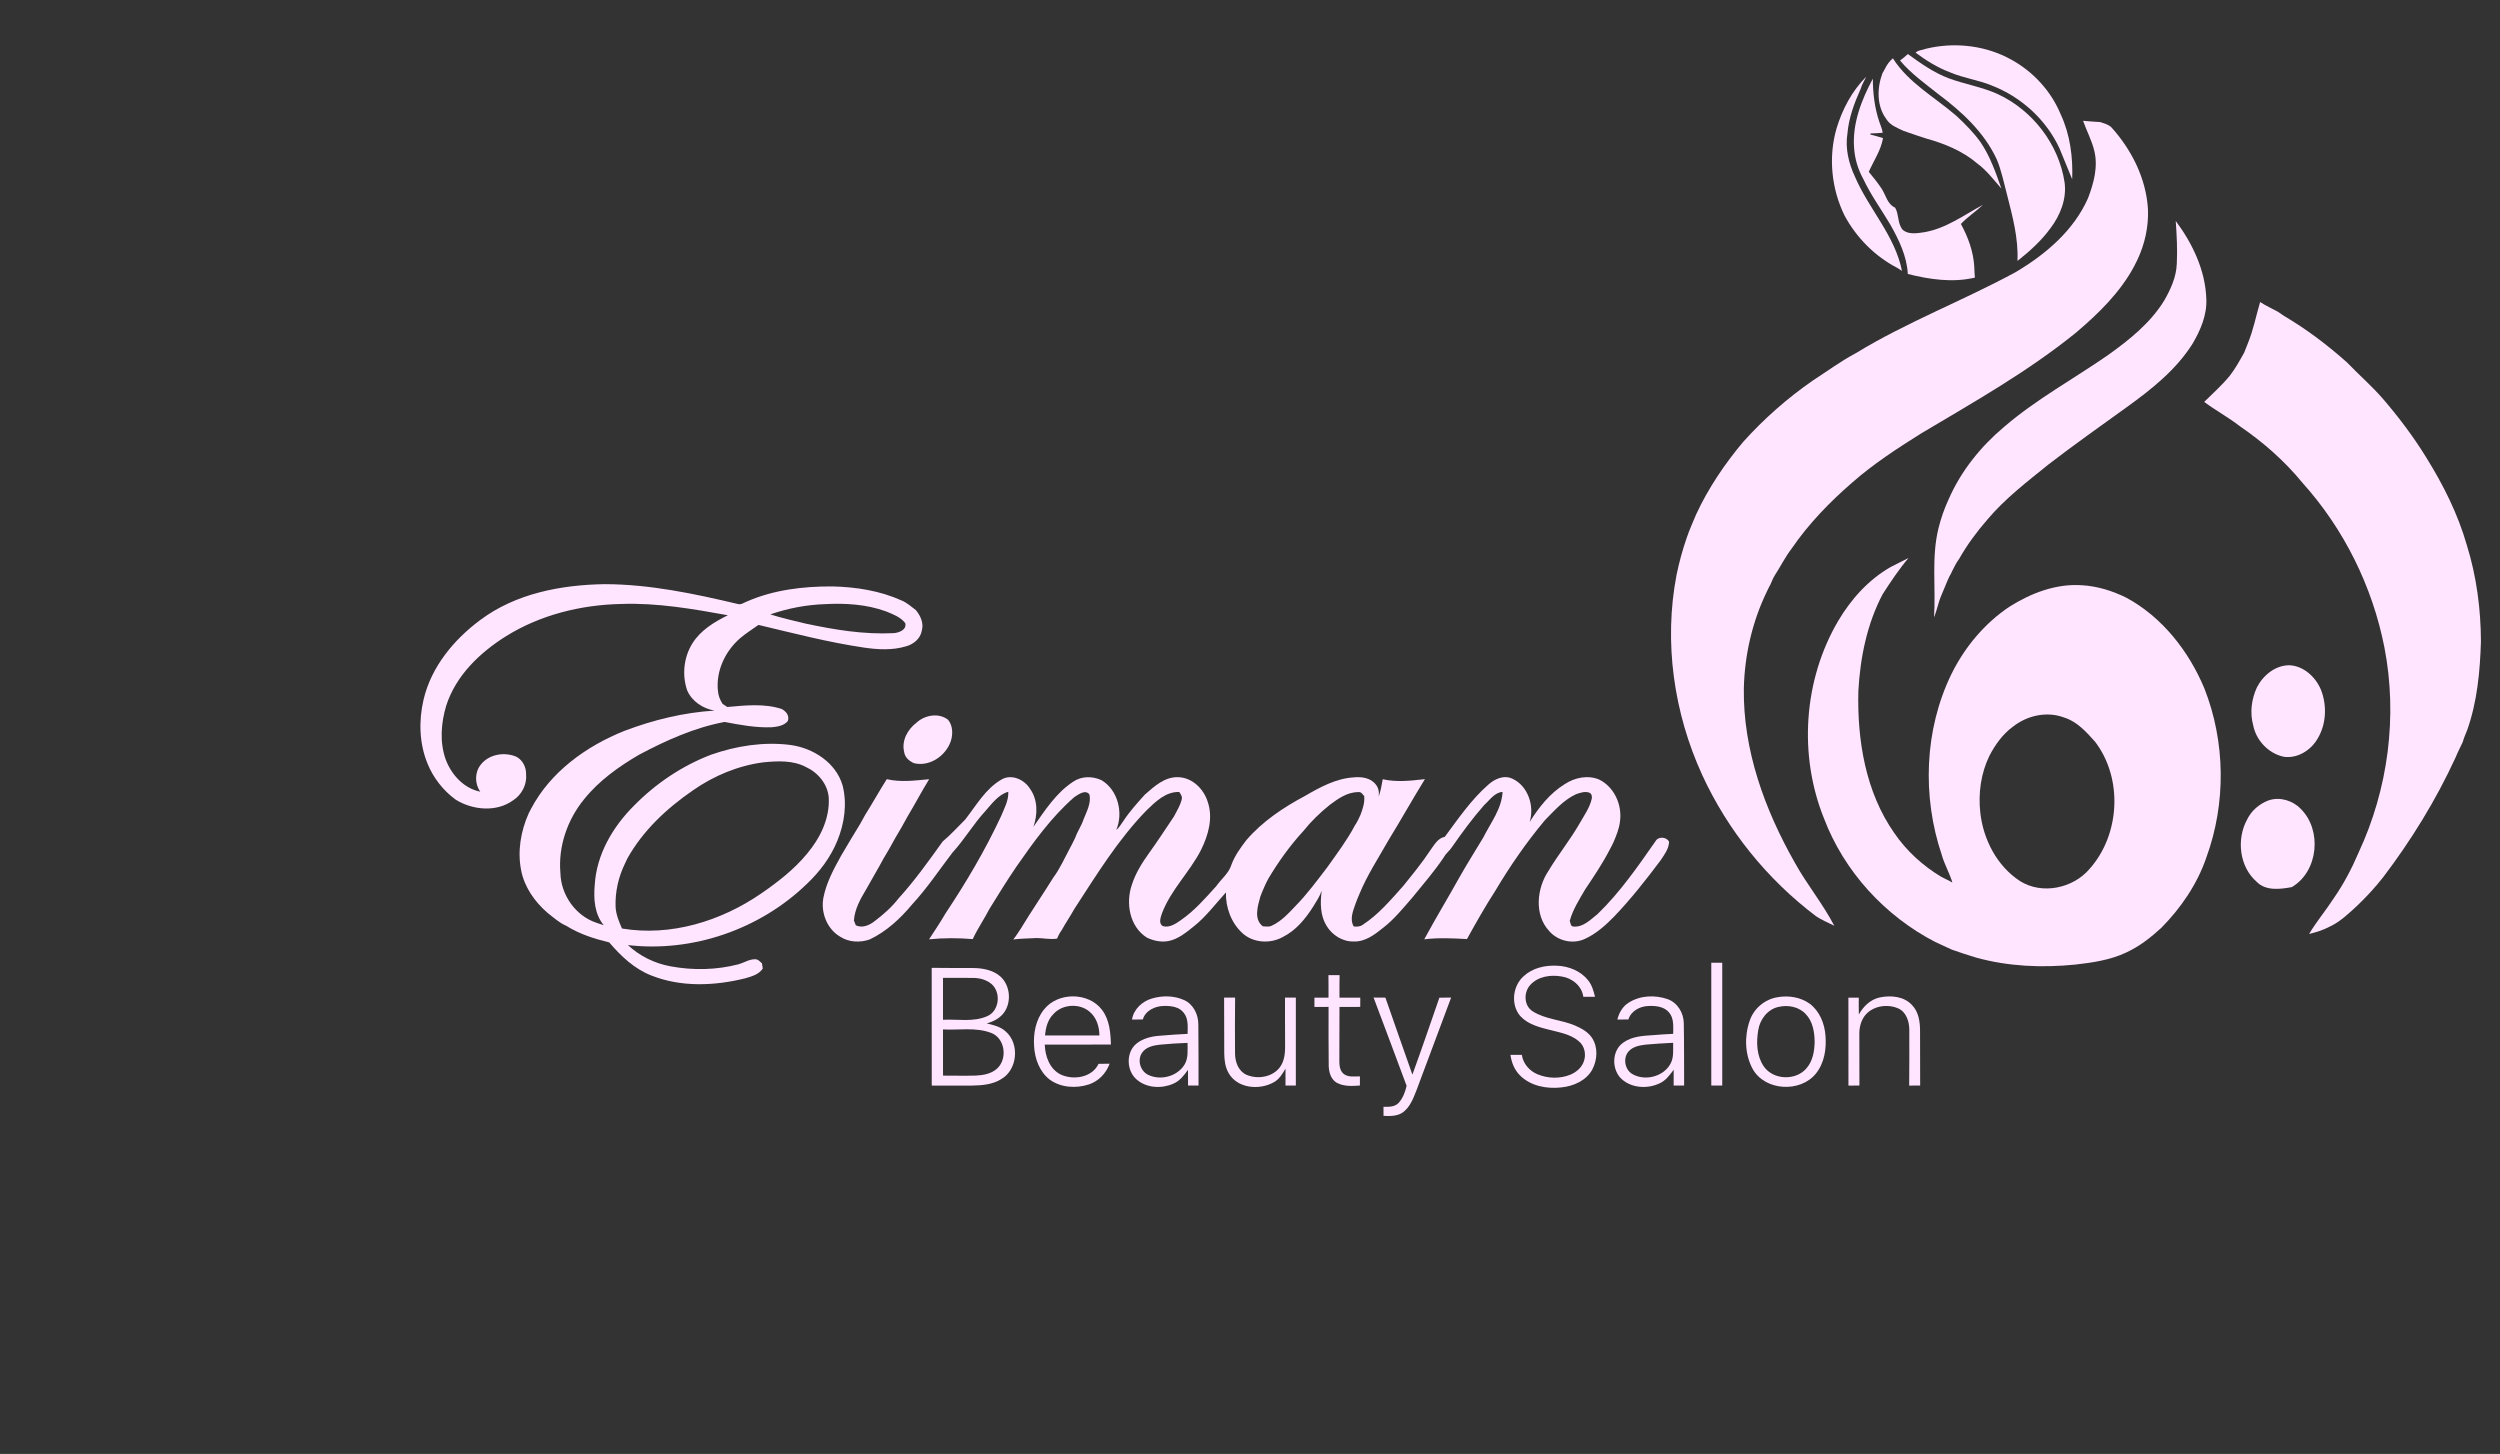 <?xml version="1.0" encoding="UTF-8" ?>
<!DOCTYPE svg PUBLIC "-//W3C//DTD SVG 1.1//EN" "http://www.w3.org/Graphics/SVG/1.1/DTD/svg11.dtd">
<svg width="1649pt" height="959pt" viewBox="0 0 1649 959" version="1.1" xmlns="http://www.w3.org/2000/svg">
<rect x="0" y="0" width="1649" height="959" fill="#333333" stroke="none"/>
<g id="#ffe5ffff">
<path fill="#ffe5ff" opacity="1.00" d=" M 1270.34 32.16 C 1287.94 27.88 1307.17 29.62 1323.45 37.67 C 1324.45 38.22 1325.49 38.75 1326.54 39.29 C 1341.09 47.20 1352.96 60.15 1359.27 75.51 C 1365.47 88.80 1367.36 103.71 1366.82 118.25 C 1363.97 111.62 1361.41 104.86 1358.59 98.21 C 1349.84 79.00 1333.15 63.87 1313.52 56.30 C 1304.71 52.71 1295.13 51.49 1286.37 47.76 C 1278.12 44.66 1270.59 39.98 1263.54 34.75 C 1265.18 32.98 1268.14 33.09 1270.34 32.16 Z" />
<path fill="#ffe5ff" opacity="1.00" d=" M 1253.26 39.92 C 1255.03 38.56 1256.81 37.20 1258.44 35.65 C 1266.90 41.86 1275.61 47.95 1285.50 51.70 C 1295.91 55.52 1307.00 57.31 1317.17 61.82 C 1340.48 72.40 1358.05 95.04 1361.82 120.44 C 1363.25 131.26 1358.93 141.99 1352.51 150.51 C 1346.46 158.83 1338.76 165.76 1330.72 172.11 C 1331.39 157.27 1327.50 142.78 1323.87 128.53 C 1321.72 120.62 1320.22 112.48 1316.97 104.92 C 1308.76 87.28 1294.06 73.71 1278.72 62.23 C 1269.88 55.21 1260.55 48.63 1253.26 39.92 Z" />
<path fill="#ffe5ff" opacity="1.00" d=" M 1243.28 45.45 C 1244.52 42.77 1246.29 40.39 1248.54 38.46 C 1258.83 54.72 1276.28 64.12 1290.48 76.46 C 1296.23 81.81 1301.80 87.40 1306.38 93.81 C 1312.69 103.13 1316.41 113.82 1320.10 124.36 C 1315.01 118.56 1310.30 112.27 1304.01 107.67 C 1294.43 99.53 1282.50 94.69 1270.50 91.36 C 1266.49 90.03 1262.46 88.79 1258.50 87.34 C 1257.49 86.98 1256.49 86.63 1255.50 86.29 C 1251.42 84.35 1246.75 82.65 1244.28 78.61 C 1237.80 70.01 1238.04 58.14 1241.62 48.40 C 1242.15 47.41 1242.70 46.42 1243.28 45.45 Z" />
<path fill="#ffe5ff" opacity="1.00" d=" M 1211.37 84.77 C 1215.17 72.12 1221.58 59.96 1230.98 50.58 C 1229.77 53.21 1228.12 55.66 1227.35 58.47 C 1223.13 67.89 1219.42 77.80 1218.56 88.17 C 1217.02 97.81 1219.39 107.72 1223.49 116.46 C 1232.60 137.79 1249.94 155.41 1254.53 178.67 C 1253.78 178.19 1252.29 177.23 1251.54 176.75 C 1236.74 169.13 1224.54 156.80 1216.66 142.18 C 1208.02 124.53 1205.89 103.71 1211.37 84.77 Z" />
<path fill="#ffe5ff" opacity="1.00" d=" M 1223.00 98.08 C 1221.61 81.77 1227.77 66.00 1235.33 51.89 C 1235.35 61.60 1236.51 71.38 1239.69 80.60 C 1240.47 82.90 1241.51 85.14 1241.82 87.58 C 1239.12 87.84 1236.42 87.92 1233.73 88.03 L 1233.72 88.76 C 1236.53 89.38 1239.26 90.30 1242.05 91.08 C 1240.67 99.16 1235.91 105.96 1232.65 113.34 C 1235.69 116.93 1238.59 120.67 1241.21 124.58 C 1243.93 128.84 1244.94 134.76 1250.02 136.97 C 1252.69 141.45 1251.47 147.63 1255.16 151.73 C 1259.11 154.86 1264.55 153.85 1269.16 153.18 C 1283.56 150.77 1295.45 141.82 1308.00 135.08 C 1303.30 139.48 1297.84 143.04 1293.41 147.72 C 1298.16 156.43 1301.68 165.98 1302.23 175.96 C 1302.28 178.34 1302.42 180.72 1302.64 183.10 C 1288.03 186.60 1272.76 184.32 1258.40 180.72 C 1257.76 168.88 1252.47 158.05 1246.72 147.93 C 1240.77 137.92 1233.87 128.44 1228.93 117.86 C 1225.57 111.79 1223.53 104.99 1223.00 98.08 Z" />
<path fill="#ffe5ff" opacity="1.00" d=" M 1373.99 79.69 C 1377.80 79.93 1381.61 80.40 1385.45 80.54 C 1387.83 81.37 1390.38 82.05 1392.39 83.68 C 1405.96 98.59 1415.63 117.73 1416.80 138.08 C 1417.27 149.57 1414.69 161.10 1409.78 171.48 C 1409.53 171.98 1409.01 172.99 1408.75 173.49 C 1408.49 174.00 1407.99 175.03 1407.73 175.55 C 1398.51 192.88 1384.18 206.79 1369.37 219.38 C 1337.65 245.07 1301.99 265.18 1267.01 285.99 C 1251.21 295.91 1235.49 306.15 1221.46 318.51 C 1206.59 331.41 1192.82 345.68 1181.68 361.96 C 1177.45 367.51 1174.35 373.81 1170.56 379.64 C 1169.41 381.48 1168.70 383.53 1167.79 385.48 C 1167.53 385.98 1166.99 386.99 1166.72 387.49 C 1166.24 388.47 1165.76 389.46 1165.30 390.45 C 1155.76 410.23 1150.74 432.13 1150.24 454.07 C 1149.65 494.76 1164.05 534.11 1183.90 569.08 C 1191.81 583.40 1202.34 596.09 1209.88 610.63 C 1205.84 608.61 1201.64 606.87 1197.89 604.36 C 1165.73 580.11 1139.64 547.83 1122.80 511.22 C 1104.03 470.29 1097.32 423.52 1105.86 379.16 C 1107.58 370.81 1109.83 362.56 1112.64 354.51 C 1114.39 349.39 1116.62 344.46 1118.69 339.48 C 1126.70 322.13 1137.50 306.14 1149.75 291.52 C 1163.46 276.27 1178.94 262.62 1195.81 250.95 C 1205.20 244.85 1214.24 238.19 1224.15 232.92 C 1257.80 212.40 1294.81 198.33 1329.40 179.57 C 1349.20 167.87 1367.87 152.09 1377.29 130.63 C 1381.04 120.81 1384.00 109.93 1381.39 99.44 C 1379.75 92.56 1376.33 86.32 1373.99 79.69 Z" />
<path fill="#ffe5ff" opacity="1.00" d=" M 1435.12 145.76 C 1446.17 160.58 1454.64 178.25 1455.28 197.00 C 1455.83 207.75 1451.43 217.89 1446.07 226.94 C 1435.16 244.17 1418.87 257.00 1402.52 268.77 C 1385.31 281.17 1367.98 293.41 1351.17 306.36 C 1337.08 317.75 1322.53 328.84 1310.81 342.77 C 1303.89 350.76 1297.53 359.28 1292.33 368.50 C 1291.18 370.06 1290.16 371.72 1289.30 373.44 C 1288.76 374.44 1288.27 375.45 1287.75 376.45 C 1287.51 376.96 1287.03 377.98 1286.79 378.49 C 1286.52 378.99 1285.98 379.98 1285.70 380.48 C 1283.81 384.42 1282.38 388.56 1280.58 392.54 C 1278.48 397.25 1277.71 402.41 1275.69 407.14 C 1276.95 387.62 1273.88 367.75 1278.60 348.53 C 1280.21 342.00 1282.43 335.60 1285.25 329.50 C 1293.35 310.84 1306.41 294.57 1321.94 281.54 C 1343.03 263.41 1367.56 250.06 1390.35 234.28 C 1404.36 224.27 1418.26 213.22 1427.42 198.39 C 1431.75 190.89 1435.51 182.70 1435.82 173.91 C 1436.30 164.53 1435.77 155.12 1435.12 145.76 Z" />
<path fill="#ffe5ff" opacity="1.00" d=" M 1490.77 199.22 C 1494.49 201.69 1498.62 203.46 1502.52 205.64 C 1503.80 206.59 1505.17 207.42 1506.50 208.35 C 1521.35 217.10 1535.17 227.56 1548.03 239.01 C 1556.02 247.34 1564.81 254.88 1572.31 263.67 C 1582.59 275.69 1592.14 288.35 1600.40 301.84 C 1611.62 319.86 1621.25 339.07 1627.11 359.54 C 1633.52 380.10 1636.35 401.68 1636.43 423.18 C 1635.82 442.85 1633.98 462.82 1627.38 481.50 C 1626.33 484.15 1625.17 486.76 1624.39 489.51 C 1622.88 492.87 1621.10 496.09 1619.75 499.51 C 1606.83 527.64 1590.51 554.17 1571.78 578.81 C 1566.65 585.30 1561.06 591.40 1555.08 597.13 C 1549.36 602.42 1543.63 608.01 1536.46 611.30 C 1532.25 613.54 1527.67 614.92 1523.07 616.06 C 1527.98 607.82 1534.19 600.48 1539.38 592.43 C 1545.87 583.07 1551.23 572.93 1555.68 562.47 C 1575.26 520.52 1581.60 472.39 1572.73 426.88 C 1564.82 386.76 1546.04 348.77 1518.64 318.39 C 1506.91 304.03 1492.83 291.71 1477.56 281.24 C 1470.01 275.36 1461.57 270.80 1453.89 265.11 C 1459.59 259.42 1465.68 254.08 1470.79 247.82 C 1474.46 243.06 1477.36 237.79 1480.28 232.55 C 1480.99 230.51 1481.97 228.57 1482.66 226.53 C 1486.30 217.71 1488.09 208.32 1490.77 199.22 Z" />
<path fill="#ffe5ff" opacity="1.00" d=" M 1247.05 374.01 C 1250.96 371.93 1254.99 370.08 1258.91 368.01 C 1252.56 375.45 1247.14 383.67 1241.83 391.87 C 1231.45 411.53 1226.96 433.88 1225.77 455.94 C 1224.98 488.34 1230.52 522.39 1249.44 549.43 C 1257.50 561.22 1268.24 571.05 1280.49 578.37 C 1282.88 579.69 1285.42 580.73 1287.80 582.12 C 1285.94 575.87 1282.54 570.19 1280.78 563.88 C 1267.76 525.24 1269.26 481.34 1287.21 444.51 C 1295.93 426.87 1308.96 411.22 1325.37 400.22 C 1339.52 391.28 1356.09 384.87 1373.07 386.02 C 1383.37 386.58 1393.37 389.70 1402.57 394.26 C 1426.24 407.07 1443.69 429.46 1453.98 454.01 C 1467.92 489.34 1468.39 529.81 1455.35 565.49 C 1449.35 583.09 1438.59 598.87 1425.57 612.02 C 1418.64 618.41 1411.09 624.29 1402.49 628.26 C 1391.94 633.24 1380.29 634.96 1368.82 636.24 C 1346.99 638.44 1324.64 637.52 1303.43 631.62 C 1298.06 630.02 1292.76 628.25 1287.48 626.39 C 1284.80 625.14 1282.14 623.89 1279.45 622.70 C 1278.41 622.23 1277.41 621.73 1276.40 621.28 C 1243.26 604.17 1216.40 574.79 1203.11 539.85 C 1186.23 497.98 1189.59 448.43 1212.51 409.48 C 1221.00 395.16 1232.50 382.34 1247.05 374.01 M 1327.51 479.48 C 1320.90 484.38 1316.03 491.20 1312.26 498.44 C 1306.61 509.98 1304.80 523.19 1306.19 535.91 C 1308.13 553.71 1317.20 571.25 1332.41 581.17 C 1346.91 590.27 1367.31 586.00 1378.22 573.20 C 1398.45 550.58 1400.42 513.38 1381.86 489.18 C 1376.11 482.76 1370.04 475.95 1361.53 473.29 C 1350.05 468.94 1336.93 471.95 1327.51 479.48 Z" />
<path fill="#ffe5ff" opacity="1.00" d=" M 316.88 408.88 C 340.29 391.40 370.20 385.75 398.85 385.31 C 428.59 385.38 457.90 391.58 486.72 398.41 C 488.70 398.98 490.43 397.69 492.16 396.97 C 509.99 389.06 529.75 386.70 549.10 386.81 C 564.75 387.17 580.57 389.66 594.91 396.17 C 598.32 397.64 601.09 400.14 604.03 402.35 C 607.15 406.04 609.45 411.04 608.02 415.93 C 607.18 421.23 602.53 425.02 597.56 426.33 C 588.54 429.05 578.97 428.48 569.77 427.13 C 546.31 423.67 523.33 417.67 500.28 412.19 C 496.16 415.12 491.87 417.81 488.02 421.11 C 478.29 429.65 472.14 442.64 473.55 455.73 C 473.80 458.81 474.93 461.75 476.64 464.31 C 477.68 464.96 478.70 465.64 479.73 466.33 C 491.62 465.28 504.01 463.88 515.59 467.63 C 518.54 469.23 520.89 472.08 519.64 475.61 C 517.02 478.75 512.91 479.29 509.10 479.69 C 498.59 480.11 488.20 478.16 477.94 476.20 C 458.03 479.92 439.43 488.34 421.63 497.76 C 408.10 505.65 395.08 514.93 385.22 527.25 C 374.23 540.70 368.14 558.36 369.64 575.77 C 369.96 590.27 379.61 604.09 393.47 608.69 C 395.04 609.24 396.62 609.77 398.22 610.26 C 392.15 602.93 391.47 592.93 392.28 583.84 C 393.41 563.70 404.20 545.30 418.27 531.33 C 432.59 516.77 450.00 505.05 469.11 497.78 C 485.74 491.96 503.69 489.15 521.24 491.36 C 536.28 493.37 551.41 502.94 555.79 518.14 C 558.84 530.16 557.01 543.11 552.34 554.48 C 547.89 565.45 540.63 575.08 532.06 583.16 C 501.20 612.98 456.83 628.36 414.14 623.37 C 421.96 630.64 431.81 635.47 442.30 637.39 C 457.12 640.15 472.64 639.83 487.25 636.01 C 490.90 634.97 494.27 632.60 498.20 632.72 C 500.09 632.70 501.26 634.31 502.59 635.39 C 502.77 636.53 502.95 637.68 503.13 638.84 C 500.56 642.76 495.84 644.05 491.60 645.28 C 471.29 650.33 449.20 651.26 429.48 643.38 C 418.34 638.98 409.50 630.59 401.86 621.62 C 391.99 619.24 382.13 616.07 373.49 610.65 C 368.76 608.61 365.02 605.12 361.02 602.00 C 352.62 594.71 345.88 585.09 343.74 574.04 C 341.24 561.39 343.51 548.13 348.74 536.46 C 349.25 535.49 349.73 534.49 350.25 533.53 C 363.09 509.09 386.79 492.08 412.00 482.03 C 430.99 474.84 450.96 469.96 471.27 468.71 C 463.62 467.35 456.44 462.67 453.28 455.43 C 449.77 445.32 450.98 433.57 456.65 424.47 C 462.05 415.75 471.11 410.25 480.10 405.82 C 456.96 401.64 433.56 397.54 409.96 398.37 C 383.31 398.90 356.41 405.51 333.69 419.69 C 316.46 430.51 300.65 445.64 294.32 465.47 C 290.89 476.90 289.91 489.60 294.00 500.99 C 297.77 511.02 305.97 520.07 316.81 522.20 C 312.99 516.97 313.08 509.24 317.22 504.23 C 322.63 497.41 332.82 495.81 340.60 499.15 C 344.90 501.41 347.16 506.20 347.02 510.95 C 347.59 517.56 344.10 524.23 338.56 527.81 C 327.46 535.94 311.67 534.40 300.42 527.35 C 292.26 521.33 285.77 513.03 281.97 503.62 C 276.52 490.32 276.13 475.33 279.39 461.44 C 284.45 439.86 299.37 421.86 316.88 408.88 M 508.09 405.25 C 515.78 407.71 523.67 409.47 531.51 411.35 C 550.49 415.39 569.88 418.60 589.33 417.63 C 592.87 417.43 598.23 415.46 597.10 411.01 C 594.03 406.99 589.04 405.17 584.52 403.31 C 571.62 398.58 557.65 397.75 544.03 398.49 C 531.79 398.92 519.67 401.25 508.09 405.25 M 503.50 502.83 C 486.84 505.02 470.93 511.65 457.19 521.22 C 439.86 533.13 423.97 547.90 413.70 566.46 C 413.24 567.45 412.79 568.44 412.32 569.42 C 407.93 578.33 405.67 588.30 406.04 598.24 C 406.32 603.27 408.29 607.90 410.27 612.45 C 442.49 617.85 475.68 607.56 502.19 589.27 C 513.11 581.73 523.78 573.49 532.25 563.20 C 540.91 552.92 547.38 539.92 546.64 526.18 C 545.99 517.22 539.56 509.57 531.59 505.92 C 522.99 501.37 512.87 501.93 503.50 502.83 Z" />
<path fill="#ffe5ff" opacity="1.00" d=" M 1488.62 453.49 C 1492.68 445.48 1500.74 438.81 1510.06 438.79 C 1519.53 439.22 1527.34 446.55 1530.90 454.95 C 1534.99 465.40 1534.47 477.83 1528.52 487.48 C 1524.02 495.08 1515.12 500.58 1506.11 499.11 C 1496.19 496.86 1488.13 488.34 1486.21 478.39 C 1483.92 470.12 1485.07 461.23 1488.62 453.49 Z" />
<path fill="#ffe5ff" opacity="1.00" d=" M 604.60 476.60 C 610.11 471.59 619.26 469.97 625.38 474.79 C 628.55 478.73 628.64 484.28 627.13 488.92 C 623.79 498.60 613.23 505.87 602.89 503.41 C 599.72 502.02 596.81 499.57 596.37 495.94 C 594.55 488.46 598.77 481.02 604.60 476.60 Z" />
<path fill="#ffe5ff" opacity="1.00" d=" M 660.44 514.27 C 667.10 510.21 675.77 514.20 679.49 520.41 C 684.64 527.68 684.47 537.24 681.63 545.36 C 689.22 534.59 696.56 523.03 707.79 515.66 C 713.29 511.85 720.54 511.84 726.51 514.58 C 737.37 520.98 741.12 536.13 736.28 547.44 C 738.17 545.97 739.33 543.82 740.72 541.92 C 744.88 535.49 750.01 529.81 755.12 524.15 C 761.33 518.72 768.14 512.38 776.98 512.63 C 786.28 512.78 793.91 520.25 796.57 528.77 C 800.29 539.36 797.03 550.83 792.25 560.51 C 784.80 575.19 772.26 586.92 766.42 602.48 C 765.58 605.10 763.97 609.16 767.08 610.89 C 771.34 612.08 775.46 609.36 778.81 606.99 C 787.80 600.79 795.02 592.51 802.28 584.45 C 805.59 579.74 810.54 576.02 812.27 570.34 C 814.48 564.34 818.28 559.16 822.12 554.12 C 832.75 541.78 846.51 532.60 860.79 524.99 C 870.71 519.23 881.23 513.46 892.92 512.76 C 898.05 512.20 904.21 513.08 907.49 517.51 C 909.31 519.65 909.78 522.70 909.40 525.43 C 910.69 521.72 911.38 517.84 912.04 513.98 C 921.24 516.07 930.63 514.96 939.87 513.92 C 931.60 527.33 923.91 541.09 915.67 554.51 C 909.15 566.06 901.81 577.18 896.75 589.51 C 895.97 591.51 895.01 593.44 894.32 595.48 C 892.65 600.42 890.00 606.11 892.93 611.11 C 894.96 611.30 897.16 611.28 898.87 609.97 C 909.26 603.23 917.32 593.61 925.50 584.46 C 931.76 576.69 938.14 568.96 943.62 560.59 C 946.16 557.13 948.40 552.85 952.99 551.97 C 961.84 540.04 970.33 527.57 981.55 517.69 C 985.81 513.82 991.84 510.99 997.53 513.61 C 1007.89 518.33 1012.25 531.68 1008.96 542.19 C 1015.00 532.54 1022.31 523.23 1032.13 517.20 C 1038.70 512.86 1047.46 511.03 1054.89 514.23 C 1064.69 519.09 1069.95 530.72 1068.59 541.37 C 1068.13 546.33 1066.20 550.95 1064.28 555.49 C 1063.91 556.18 1063.57 556.88 1063.25 557.59 C 1062.74 558.55 1062.23 559.51 1061.74 560.48 C 1057.05 569.54 1051.37 578.04 1045.67 586.49 C 1041.78 593.19 1037.48 599.86 1035.40 607.40 C 1035.97 608.84 1035.87 611.17 1037.98 611.16 C 1044.41 611.65 1049.17 606.51 1053.82 602.86 C 1068.52 588.60 1080.25 571.69 1091.92 554.95 C 1093.77 551.53 1099.14 551.89 1100.93 555.20 C 1100.77 559.84 1097.84 563.72 1095.37 567.43 C 1085.70 580.29 1075.77 593.01 1064.63 604.62 C 1058.92 610.42 1052.74 616.00 1045.23 619.37 C 1037.37 622.98 1027.41 620.63 1021.82 614.08 C 1011.80 603.36 1013.68 585.88 1021.39 574.39 C 1027.82 563.67 1035.73 553.92 1041.95 543.07 C 1044.89 537.89 1048.49 532.92 1049.88 527.03 C 1050.28 525.49 1049.87 523.28 1048.15 522.79 C 1045.28 521.84 1042.21 522.92 1039.50 523.88 C 1031.26 527.71 1025.27 534.71 1019.00 541.03 C 1006.84 555.57 996.02 571.23 986.34 587.51 C 979.63 597.86 973.57 608.64 967.61 619.41 C 958.22 618.88 948.80 618.43 939.43 619.57 C 946.92 605.73 955.08 592.26 962.75 578.51 C 967.70 569.69 973.16 561.16 978.34 552.49 C 983.19 542.78 990.54 533.54 991.10 522.34 C 985.73 522.74 982.68 527.71 979.01 530.97 C 971.33 539.68 964.45 549.07 957.82 558.60 C 956.24 561.07 953.76 562.83 952.36 565.44 C 946.12 574.70 938.83 583.20 931.76 591.82 C 925.58 598.93 919.62 606.38 912.09 612.16 C 906.61 616.57 900.38 621.26 892.98 621.00 C 885.63 621.23 878.67 616.82 874.96 610.61 C 870.80 603.84 870.79 595.56 871.74 587.92 L 871.51 588.06 C 870.34 591.71 868.05 594.82 866.12 598.09 C 861.06 606.09 854.78 613.75 846.15 618.04 C 837.86 622.68 826.61 622.00 819.49 615.51 C 812.08 608.70 808.38 598.58 808.63 588.62 C 801.67 596.27 795.43 604.75 787.22 611.21 C 782.20 615.20 776.98 619.56 770.49 620.76 C 765.70 621.58 760.77 620.52 756.44 618.43 C 745.01 611.16 742.38 595.62 746.61 583.48 C 749.01 576.07 753.12 569.40 757.63 563.11 C 763.44 555.07 768.81 546.74 774.36 538.52 C 776.28 534.87 778.49 531.30 779.47 527.26 C 779.98 525.38 778.81 523.84 777.85 522.40 C 769.02 522.05 762.28 528.71 756.38 534.39 C 737.51 553.72 723.34 576.96 708.66 599.49 C 706.04 604.25 702.92 608.72 700.32 613.50 C 699.04 615.22 698.02 617.13 697.21 619.12 C 692.48 619.86 687.71 618.61 682.96 618.77 C 678.07 619.02 673.17 619.07 668.31 619.67 C 670.24 617.47 671.65 614.89 673.33 612.51 C 680.18 601.18 687.69 590.25 694.67 578.99 C 699.19 572.95 702.18 566.00 705.75 559.40 C 706.24 558.44 706.74 557.50 707.25 556.56 C 707.87 555.20 708.53 553.88 709.22 552.56 C 710.67 548.36 713.32 544.71 714.70 540.49 C 716.73 535.33 719.82 529.81 718.64 524.14 C 716.12 520.42 711.30 524.03 708.57 525.81 C 693.51 538.94 681.78 555.33 670.42 571.64 C 664.20 580.74 658.46 590.14 652.65 599.50 C 649.18 606.26 644.79 612.52 641.63 619.43 C 632.04 618.64 622.40 618.60 612.82 619.58 C 616.47 613.92 620.29 608.34 623.66 602.49 C 637.27 582.03 649.83 560.80 660.23 538.52 C 662.36 533.28 665.35 528.09 665.08 522.23 C 658.49 524.13 654.29 530.07 649.95 534.98 C 642.04 543.53 636.15 553.78 628.28 562.34 C 619.50 573.81 611.47 585.93 601.64 596.55 C 593.89 605.90 584.69 614.42 573.63 619.67 C 567.26 621.88 559.83 621.56 554.11 617.81 C 545.44 612.69 541.27 601.84 543.12 592.11 C 545.06 582.22 549.90 573.25 554.75 564.52 C 558.93 557.50 563.02 550.42 567.34 543.49 C 568.45 541.50 569.55 539.49 570.67 537.50 C 575.54 529.72 580.01 521.70 584.91 513.94 C 594.14 516.12 603.56 514.82 612.86 513.97 C 607.90 522.02 603.52 530.41 598.65 538.52 C 596.08 543.23 593.45 547.92 590.66 552.50 C 588.09 557.22 585.45 561.91 582.66 566.50 C 579.07 573.26 575.09 579.80 571.39 586.50 C 567.59 592.87 563.73 599.63 563.25 607.20 C 563.63 608.26 564.05 609.31 564.51 610.36 C 568.79 612.35 573.44 610.32 576.88 607.61 C 582.70 603.22 588.23 598.35 592.71 592.56 C 603.37 580.84 612.58 567.89 621.80 555.03 C 627.12 550.64 631.73 545.41 636.66 540.56 C 643.93 531.30 649.96 520.35 660.44 514.27 M 877.09 530.92 C 870.76 536.00 864.86 541.67 859.80 548.03 C 850.97 557.63 843.31 568.29 836.64 579.49 C 835.53 581.40 834.66 583.43 833.76 585.44 C 832.91 587.44 831.99 589.41 831.30 591.47 C 829.58 597.68 826.87 606.33 832.96 611.00 C 834.89 611.08 836.95 611.53 838.79 610.61 C 844.90 607.83 849.57 602.81 854.12 598.01 C 862.05 589.93 868.80 580.80 875.66 571.80 C 881.94 562.92 888.55 554.18 893.64 544.53 C 895.16 542.32 896.31 539.90 897.39 537.45 C 898.87 533.49 900.27 529.41 899.83 525.11 C 898.77 523.96 897.79 522.14 895.94 522.48 C 888.72 522.45 882.61 526.76 877.09 530.92 Z" />
<path fill="#ffe5ff" opacity="1.00" d=" M 1496.42 527.91 C 1503.76 525.44 1512.21 527.96 1517.52 533.47 C 1531.81 547.50 1529.21 574.88 1511.66 585.14 C 1504.00 586.56 1494.40 587.78 1488.47 581.60 C 1477.07 571.74 1475.07 553.48 1482.18 540.60 C 1484.99 534.70 1490.33 530.17 1496.42 527.91 Z" />
<path fill="#ffe5ff" opacity="1.00" d=" M 1128.76 635.00 C 1131.16 634.99 1133.57 634.99 1135.99 635.00 C 1135.99 662.00 1135.99 689.00 1135.99 716.00 C 1133.57 715.99 1131.16 715.99 1128.76 716.00 C 1128.76 689.00 1128.76 662.00 1128.76 635.00 Z" />
<path fill="#ffe5ff" opacity="1.00" d=" M 1005.00 643.91 C 1010.84 638.45 1019.21 636.58 1027.02 636.99 C 1034.72 637.29 1042.65 640.42 1047.52 646.60 C 1050.04 649.72 1051.16 653.66 1052.06 657.51 C 1049.48 657.46 1046.93 657.45 1044.36 657.51 C 1043.46 650.37 1036.96 645.10 1030.09 644.10 C 1022.96 642.80 1014.64 643.98 1009.50 649.51 C 1004.89 654.37 1005.03 663.35 1010.99 667.08 C 1019.47 672.47 1029.99 672.58 1039.08 676.52 C 1043.30 678.38 1047.62 680.75 1050.20 684.74 C 1054.13 690.87 1053.62 699.11 1050.31 705.40 C 1046.34 712.75 1037.94 716.41 1029.96 717.25 C 1020.38 718.35 1009.67 716.43 1002.63 709.38 C 998.93 705.77 997.00 700.81 996.29 695.77 C 998.78 695.80 1001.29 695.81 1003.80 695.80 C 1004.61 701.54 1008.79 706.35 1014.06 708.56 C 1020.89 711.41 1028.90 711.68 1035.79 708.87 C 1039.53 707.28 1042.96 704.51 1044.49 700.65 C 1046.45 695.96 1045.40 689.92 1041.28 686.72 C 1035.37 681.73 1027.40 680.79 1020.21 678.80 C 1013.30 677.04 1005.73 674.69 1001.50 668.51 C 996.58 660.92 998.25 649.88 1005.00 643.91 Z" />
<path fill="#ffe5ff" opacity="1.00" d=" M 614.55 638.39 C 623.66 638.51 632.78 638.49 641.90 638.51 C 648.21 638.57 654.93 639.81 659.84 644.06 C 665.97 649.61 667.23 659.66 663.04 666.71 C 660.42 671.17 655.69 673.74 650.83 675.04 C 655.30 676.13 660.05 677.18 663.49 680.48 C 672.64 688.52 671.15 705.48 660.59 711.67 C 654.81 715.41 647.71 715.93 641.01 716.05 C 632.20 716.05 623.39 716.06 614.58 716.04 C 614.56 690.16 614.61 664.27 614.55 638.39 M 622.00 645.00 C 622.00 654.21 621.99 663.43 622.00 672.64 C 631.67 672.13 642.01 674.33 651.14 670.28 C 659.24 666.84 660.43 654.62 654.01 649.04 C 650.68 646.27 646.30 645.06 642.03 645.04 C 635.35 644.94 628.68 645.04 622.00 645.00 M 622.00 679.01 C 622.01 689.17 621.97 699.32 622.02 709.48 C 629.23 709.47 636.43 709.65 643.64 709.46 C 648.62 709.23 653.98 708.27 657.76 704.75 C 664.69 698.33 662.96 684.81 653.80 681.32 C 643.68 677.41 632.57 679.59 622.00 679.01 Z" />
<path fill="#ffe5ff" opacity="1.00" d=" M 876.24 643.18 C 878.68 643.22 881.13 643.22 883.59 643.19 C 883.46 648.14 883.54 653.09 883.52 658.05 C 888.09 658.03 892.66 658.04 897.24 658.04 C 897.22 660.07 897.22 662.10 897.22 664.15 C 892.65 664.16 888.08 664.15 883.52 664.16 C 883.45 675.43 883.45 686.69 883.44 697.96 C 883.45 701.39 883.23 705.45 885.94 708.04 C 888.92 710.77 893.30 709.95 897.00 709.98 C 896.99 711.98 896.99 713.99 897.00 716.01 C 891.90 716.41 886.37 716.69 881.72 714.20 C 877.54 711.75 876.35 706.50 876.41 702.00 C 876.34 689.38 876.24 676.76 876.32 664.15 C 873.21 664.16 870.10 664.15 867.00 664.16 C 866.99 662.11 866.99 660.07 867.00 658.04 C 870.09 658.03 873.19 658.03 876.29 658.05 C 876.27 653.09 876.33 648.13 876.24 643.18 Z" />
<path fill="#ffe5ff" opacity="1.00" d=" M 688.63 665.86 C 697.78 654.23 718.11 654.29 726.97 666.22 C 731.85 672.72 732.53 681.14 732.76 688.99 C 718.21 689.02 703.66 688.98 689.11 689.01 C 689.38 696.60 692.28 705.02 699.47 708.67 C 707.89 712.71 720.30 710.82 724.61 701.71 C 727.03 701.67 729.45 701.65 731.89 701.61 C 729.64 707.95 724.63 713.16 718.21 715.30 C 709.65 718.08 699.52 717.44 692.15 711.93 C 685.59 706.71 682.52 698.19 682.09 690.02 C 681.52 681.58 683.19 672.57 688.63 665.86 M 694.83 668.88 C 691.10 672.57 689.71 677.91 689.32 682.99 C 701.27 683.00 713.22 683.00 725.18 683.00 C 725.12 677.21 723.28 671.09 718.67 667.31 C 711.99 661.58 700.70 662.29 694.83 668.88 Z" />
<path fill="#ffe5ff" opacity="1.00" d=" M 759.91 658.58 C 766.81 656.56 774.58 656.67 781.17 659.70 C 787.24 662.51 790.44 669.26 790.42 675.74 C 790.59 689.16 790.53 702.60 790.55 716.03 C 788.24 716.03 785.93 716.03 783.63 716.04 C 783.63 712.57 783.66 709.11 783.60 705.65 C 781.02 709.28 778.15 713.03 773.91 714.80 C 766.28 718.21 756.42 717.73 749.90 712.19 C 743.01 706.45 742.52 694.37 749.46 688.50 C 753.76 684.91 759.43 683.58 764.90 683.18 C 771.05 682.72 777.19 682.16 783.35 681.94 C 783.38 677.27 783.99 671.98 780.84 668.10 C 777.96 664.15 772.62 663.45 768.08 663.52 C 762.20 663.46 755.56 666.39 753.79 672.45 C 751.41 672.48 749.04 672.50 746.67 672.48 C 747.74 665.66 753.45 660.41 759.91 658.58 M 764.99 689.07 C 760.69 689.55 755.85 690.61 753.27 694.43 C 750.04 699.22 752.10 706.37 757.23 708.92 C 765.36 712.92 776.41 710.11 781.24 702.33 C 783.94 698.00 783.28 692.72 783.30 687.88 C 777.18 688.09 771.07 688.49 764.99 689.07 Z" />
<path fill="#ffe5ff" opacity="1.00" d=" M 1074.35 661.32 C 1081.83 656.53 1091.64 656.16 1099.91 659.01 C 1106.47 661.33 1110.55 668.10 1110.62 674.91 C 1110.90 688.61 1110.77 702.33 1110.85 716.04 C 1108.54 716.03 1106.23 716.03 1103.94 716.04 C 1103.92 712.56 1103.95 709.08 1103.96 705.61 C 1101.34 709.11 1098.67 712.87 1094.50 714.65 C 1086.72 718.29 1076.58 717.76 1069.94 712.03 C 1062.86 705.90 1062.89 692.93 1070.88 687.59 C 1076.49 683.62 1083.57 683.21 1090.19 682.79 C 1094.67 682.47 1099.15 682.07 1103.65 681.92 C 1103.62 677.22 1104.25 671.85 1101.03 667.97 C 1097.74 663.84 1091.97 663.29 1087.07 663.57 C 1081.57 663.80 1075.76 666.88 1074.10 672.44 C 1071.66 672.48 1069.23 672.50 1066.81 672.49 C 1067.89 668.02 1070.34 663.75 1074.35 661.32 M 1085.99 688.98 C 1081.86 689.45 1077.26 690.15 1074.33 693.39 C 1070.39 697.70 1071.59 705.41 1076.61 708.39 C 1084.91 713.29 1097.05 710.26 1101.79 701.78 C 1104.21 697.53 1103.49 692.49 1103.62 687.83 C 1097.74 688.11 1091.85 688.46 1085.99 688.98 Z" />
<path fill="#ffe5ff" opacity="1.00" d=" M 1172.53 657.76 C 1179.74 656.48 1187.57 657.70 1193.62 661.99 C 1200.16 666.86 1203.49 675.04 1204.07 683.00 C 1204.82 691.66 1203.41 701.00 1197.89 707.98 C 1187.63 720.92 1164.09 719.69 1156.00 704.97 C 1150.80 695.32 1150.54 683.33 1154.16 673.10 C 1156.91 665.10 1164.17 659.06 1172.53 657.76 M 1173.17 664.15 C 1165.89 665.65 1160.83 672.44 1159.73 679.54 C 1158.37 687.51 1158.65 696.49 1163.38 703.38 C 1169.61 712.46 1184.62 713.00 1191.61 704.56 C 1195.79 699.79 1196.85 693.15 1196.94 687.01 C 1196.82 680.65 1195.70 673.73 1191.13 668.96 C 1186.70 664.07 1179.42 662.66 1173.17 664.15 Z" />
<path fill="#ffe5ff" opacity="1.00" d=" M 1239.84 657.92 C 1247.09 656.39 1255.89 657.12 1261.16 662.94 C 1265.57 667.40 1266.47 674.03 1266.47 680.03 C 1266.52 692.02 1266.55 704.02 1266.54 716.02 C 1264.12 716.03 1261.71 716.03 1259.30 716.05 C 1259.34 703.70 1259.50 691.36 1259.37 679.01 C 1259.33 673.63 1257.27 667.34 1251.93 665.08 C 1244.63 661.97 1234.98 663.54 1229.99 670.01 C 1227.43 673.44 1226.36 677.80 1226.42 682.04 C 1226.45 693.37 1226.49 704.70 1226.47 716.03 C 1224.05 716.03 1221.64 716.03 1219.24 716.05 C 1219.22 696.71 1219.27 677.38 1219.21 658.04 C 1221.48 658.05 1223.76 658.05 1226.05 658.06 C 1226.04 661.76 1226.00 665.46 1226.10 669.16 C 1229.03 663.82 1233.73 659.25 1239.84 657.92 Z" />
<path fill="#ffe5ff" opacity="1.00" d=" M 807.42 658.01 C 809.83 658.00 812.25 658.01 814.67 658.01 C 814.63 670.32 814.46 682.64 814.63 694.96 C 814.67 700.42 816.82 706.48 822.12 708.91 C 829.58 712.14 839.65 710.50 844.50 703.55 C 847.62 699.04 847.74 693.27 847.65 687.99 C 847.56 678.00 847.61 668.00 847.60 658.01 C 849.97 658.00 852.35 658.01 854.74 658.01 C 854.72 677.34 854.73 696.67 854.73 716.00 C 852.46 715.99 850.18 715.99 847.92 716.00 C 847.91 712.29 847.95 708.58 847.90 704.88 C 845.87 708.39 843.71 712.05 839.97 713.98 C 830.53 719.21 816.20 717.91 810.44 707.88 C 808.16 703.97 807.57 699.37 807.52 694.92 C 807.44 682.62 807.43 670.32 807.42 658.01 Z" />
<path fill="#ffe5ff" opacity="1.00" d=" M 906.01 657.99 C 908.60 657.99 911.20 658.02 913.81 658.04 C 919.79 674.95 925.57 691.93 931.62 708.82 C 937.76 691.98 943.53 675.01 949.41 658.08 C 951.99 658.02 954.57 657.99 957.17 657.99 C 949.51 678.37 941.91 698.77 934.31 719.16 C 932.23 724.42 930.13 730.12 925.44 733.65 C 921.73 736.31 916.92 736.24 912.57 736.02 C 912.55 734.01 912.54 732.02 912.55 730.03 C 915.99 730.12 919.92 730.21 922.50 727.50 C 925.37 724.42 926.84 720.25 927.81 716.24 C 920.63 696.79 913.28 677.40 906.01 657.99 Z" />
</g>
</svg>
